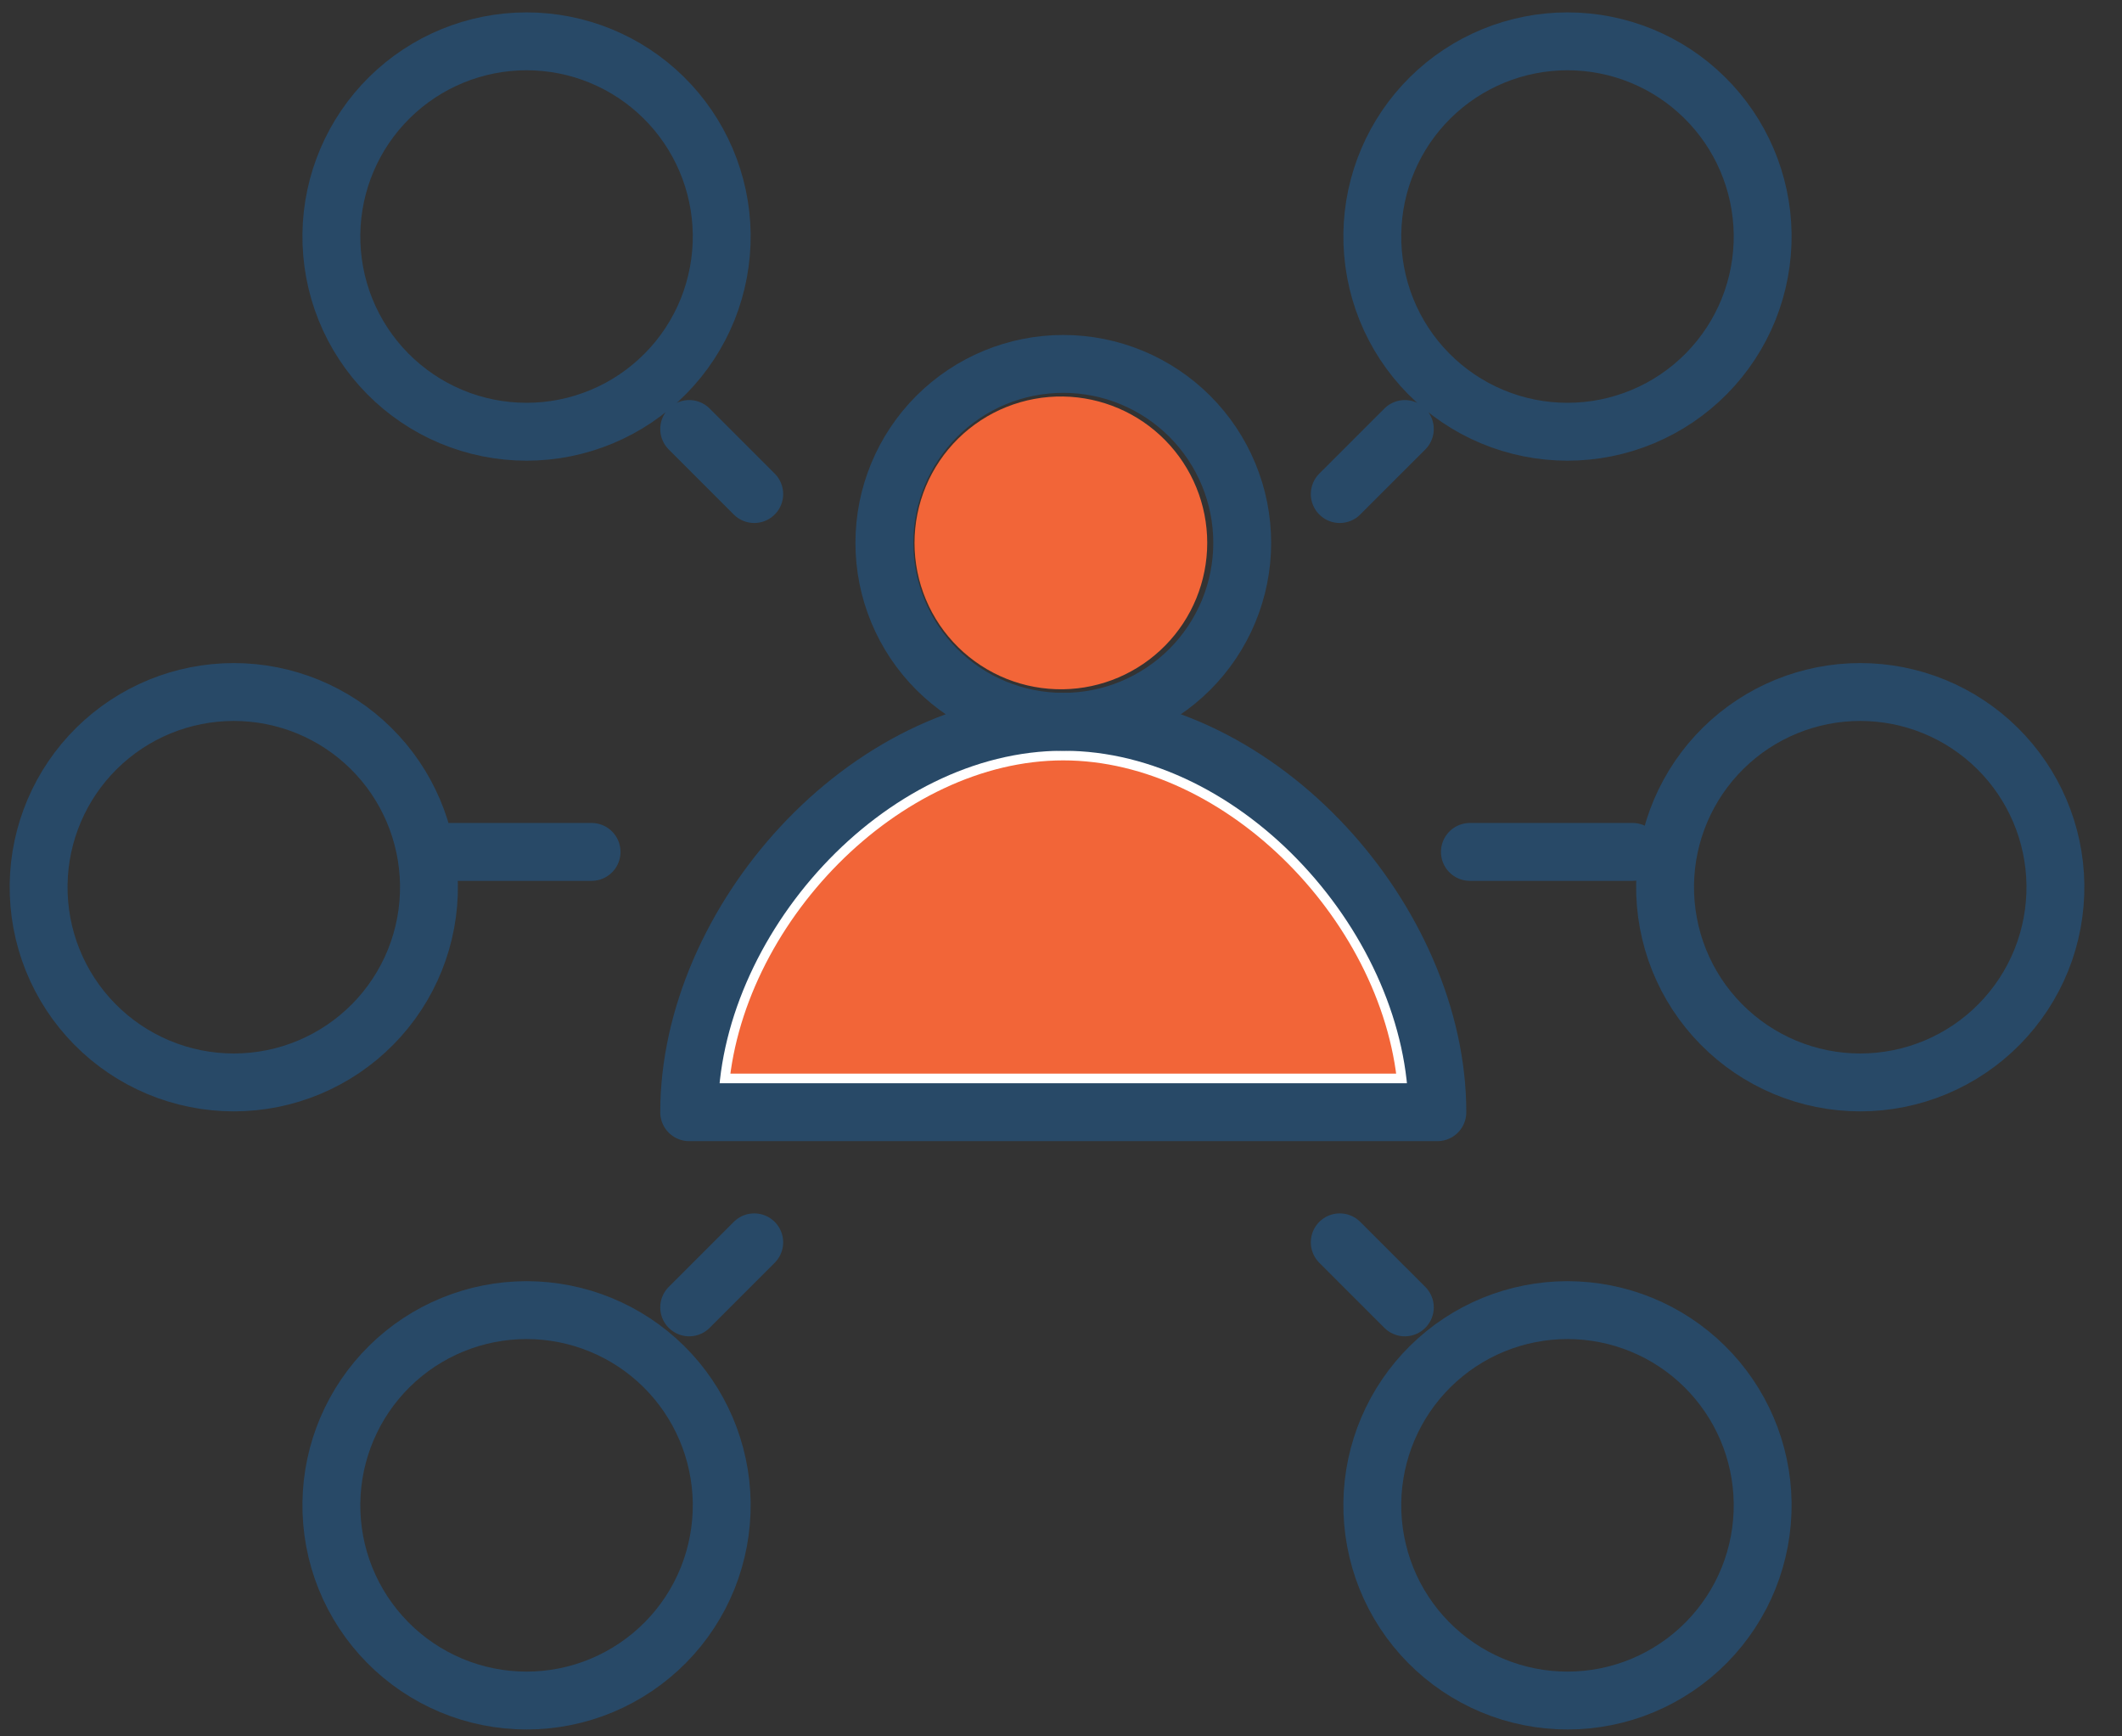 <svg width="55" height="45" viewBox="0 0 55 45" fill="none" xmlns="http://www.w3.org/2000/svg">
<rect x="0" y="0" width="55" height="45" fill="#333333" stroke="none"/>
<path fill-rule="evenodd" clip-rule="evenodd" d="M36.739 28.324C36.442 23.7 32.103 19.206 27.559 19.206C23.015 19.206 18.675 23.7 18.379 28.324H36.739V28.324Z" fill="#F26538" stroke="white"/>
<path fill-rule="evenodd" clip-rule="evenodd" d="M37.255 28.824C37.255 23.914 32.692 18.706 27.559 18.706C22.425 18.706 17.863 23.913 17.863 28.824H37.255V28.824Z" stroke="#284967" stroke-width="1.5" stroke-linecap="round" stroke-linejoin="round"/>
<path fill-rule="evenodd" clip-rule="evenodd" d="M27.559 17.863C27.056 17.871 26.556 17.779 26.088 17.592C25.621 17.405 25.195 17.127 24.836 16.774C24.477 16.421 24.192 16 23.998 15.536C23.803 15.072 23.703 14.573 23.703 14.07C23.703 13.567 23.803 13.068 23.997 12.604C24.192 12.139 24.477 11.719 24.836 11.365C25.195 11.012 25.62 10.734 26.087 10.547C26.555 10.36 27.055 10.268 27.558 10.276C28.553 10.292 29.503 10.699 30.201 11.409C30.899 12.118 31.29 13.074 31.29 14.069C31.29 15.065 30.899 16.021 30.201 16.73C29.503 17.44 28.553 17.847 27.558 17.863H27.559Z" fill="#F26538"/>
<path fill-rule="evenodd" clip-rule="evenodd" d="M27.559 18.706C26.329 18.706 25.149 18.217 24.28 17.348C23.41 16.478 22.922 15.298 22.922 14.069C22.922 12.839 23.41 11.659 24.28 10.789C25.149 9.92 26.329 9.431 27.559 9.431C28.789 9.431 29.968 9.92 30.838 10.789C31.708 11.659 32.197 12.839 32.197 14.069C32.197 15.298 31.708 16.478 30.838 17.348C29.968 18.217 28.789 18.706 27.559 18.706V18.706ZM17.863 11.118L19.549 12.804L17.863 11.118ZM11.118 22.078H15.333H11.118ZM17.863 33.882L19.549 32.196L17.863 33.882ZM18.706 6.059C18.715 6.729 18.591 7.395 18.342 8.017C18.092 8.639 17.721 9.205 17.25 9.682C16.779 10.159 16.218 10.539 15.6 10.797C14.982 11.056 14.318 11.189 13.648 11.189C12.977 11.189 12.313 11.056 11.695 10.797C11.077 10.539 10.516 10.159 10.045 9.682C9.575 9.205 9.203 8.639 8.953 8.017C8.703 7.395 8.58 6.729 8.589 6.059C8.608 4.73 9.149 3.461 10.095 2.528C11.042 1.594 12.318 1.071 13.648 1.071C14.977 1.071 16.253 1.594 17.2 2.528C18.146 3.461 18.687 4.73 18.706 6.059V6.059ZM18.706 38.941C18.715 39.611 18.591 40.277 18.342 40.899C18.092 41.521 17.721 42.087 17.25 42.564C16.779 43.041 16.218 43.42 15.6 43.679C14.982 43.938 14.318 44.071 13.648 44.071C12.977 44.071 12.313 43.938 11.695 43.679C11.077 43.42 10.516 43.041 10.045 42.564C9.575 42.087 9.203 41.521 8.953 40.899C8.703 40.277 8.58 39.611 8.589 38.941C8.608 37.612 9.149 36.343 10.095 35.41C11.042 34.476 12.318 33.953 13.648 33.953C14.977 33.953 16.253 34.476 17.2 35.41C18.146 36.343 18.687 37.612 18.706 38.941V38.941ZM11.118 22.922C11.127 23.592 11.004 24.258 10.754 24.88C10.504 25.502 10.133 26.068 9.662 26.545C9.191 27.023 8.63 27.401 8.012 27.66C7.394 27.919 6.73 28.052 6.059 28.052C5.389 28.052 4.726 27.919 4.107 27.66C3.489 27.401 2.928 27.023 2.457 26.545C1.987 26.068 1.615 25.502 1.365 24.88C1.115 24.258 0.992 23.592 1.001 22.922C1.02 21.593 1.561 20.324 2.507 19.391C3.454 18.457 4.73 17.934 6.059 17.934C7.389 17.934 8.665 18.457 9.612 19.391C10.558 20.324 11.099 21.593 11.118 22.922V22.922ZM36.412 11.118L34.725 12.804L36.412 11.118ZM42.314 22.078H38.098H42.314ZM36.412 33.882L34.725 32.196L36.412 33.882ZM35.569 6.059C35.56 6.729 35.684 7.395 35.933 8.017C36.183 8.639 36.554 9.205 37.025 9.682C37.496 10.159 38.057 10.539 38.675 10.797C39.294 11.056 39.957 11.189 40.627 11.189C41.298 11.189 41.962 11.056 42.58 10.797C43.198 10.539 43.759 10.159 44.23 9.682C44.7 9.205 45.072 8.639 45.322 8.017C45.572 7.395 45.695 6.729 45.686 6.059C45.667 4.73 45.126 3.461 44.179 2.528C43.233 1.594 41.957 1.071 40.627 1.071C39.298 1.071 38.022 1.594 37.075 2.528C36.129 3.461 35.588 4.73 35.569 6.059V6.059ZM35.569 38.941C35.56 39.611 35.684 40.277 35.933 40.899C36.183 41.521 36.554 42.087 37.025 42.564C37.496 43.041 38.057 43.42 38.675 43.679C39.294 43.938 39.957 44.071 40.627 44.071C41.298 44.071 41.962 43.938 42.58 43.679C43.198 43.42 43.759 43.041 44.23 42.564C44.7 42.087 45.072 41.521 45.322 40.899C45.572 40.277 45.695 39.611 45.686 38.941C45.667 37.612 45.126 36.343 44.179 35.41C43.233 34.476 41.957 33.953 40.627 33.953C39.298 33.953 38.022 34.476 37.075 35.41C36.129 36.343 35.588 37.612 35.569 38.941V38.941ZM43.157 22.922C43.148 23.592 43.272 24.258 43.521 24.88C43.771 25.502 44.142 26.068 44.613 26.545C45.084 27.023 45.645 27.401 46.263 27.66C46.882 27.919 47.545 28.052 48.215 28.052C48.886 28.052 49.55 27.919 50.168 27.66C50.786 27.401 51.347 27.023 51.818 26.545C52.288 26.068 52.66 25.502 52.91 24.88C53.16 24.258 53.283 23.592 53.274 22.922C53.255 21.593 52.714 20.324 51.767 19.391C50.821 18.457 49.545 17.934 48.215 17.934C46.886 17.934 45.61 18.457 44.663 19.391C43.717 20.324 43.176 21.593 43.157 22.922V22.922Z" stroke="#284967" stroke-width="1.5" stroke-linecap="round" stroke-linejoin="round"/>
</svg>
